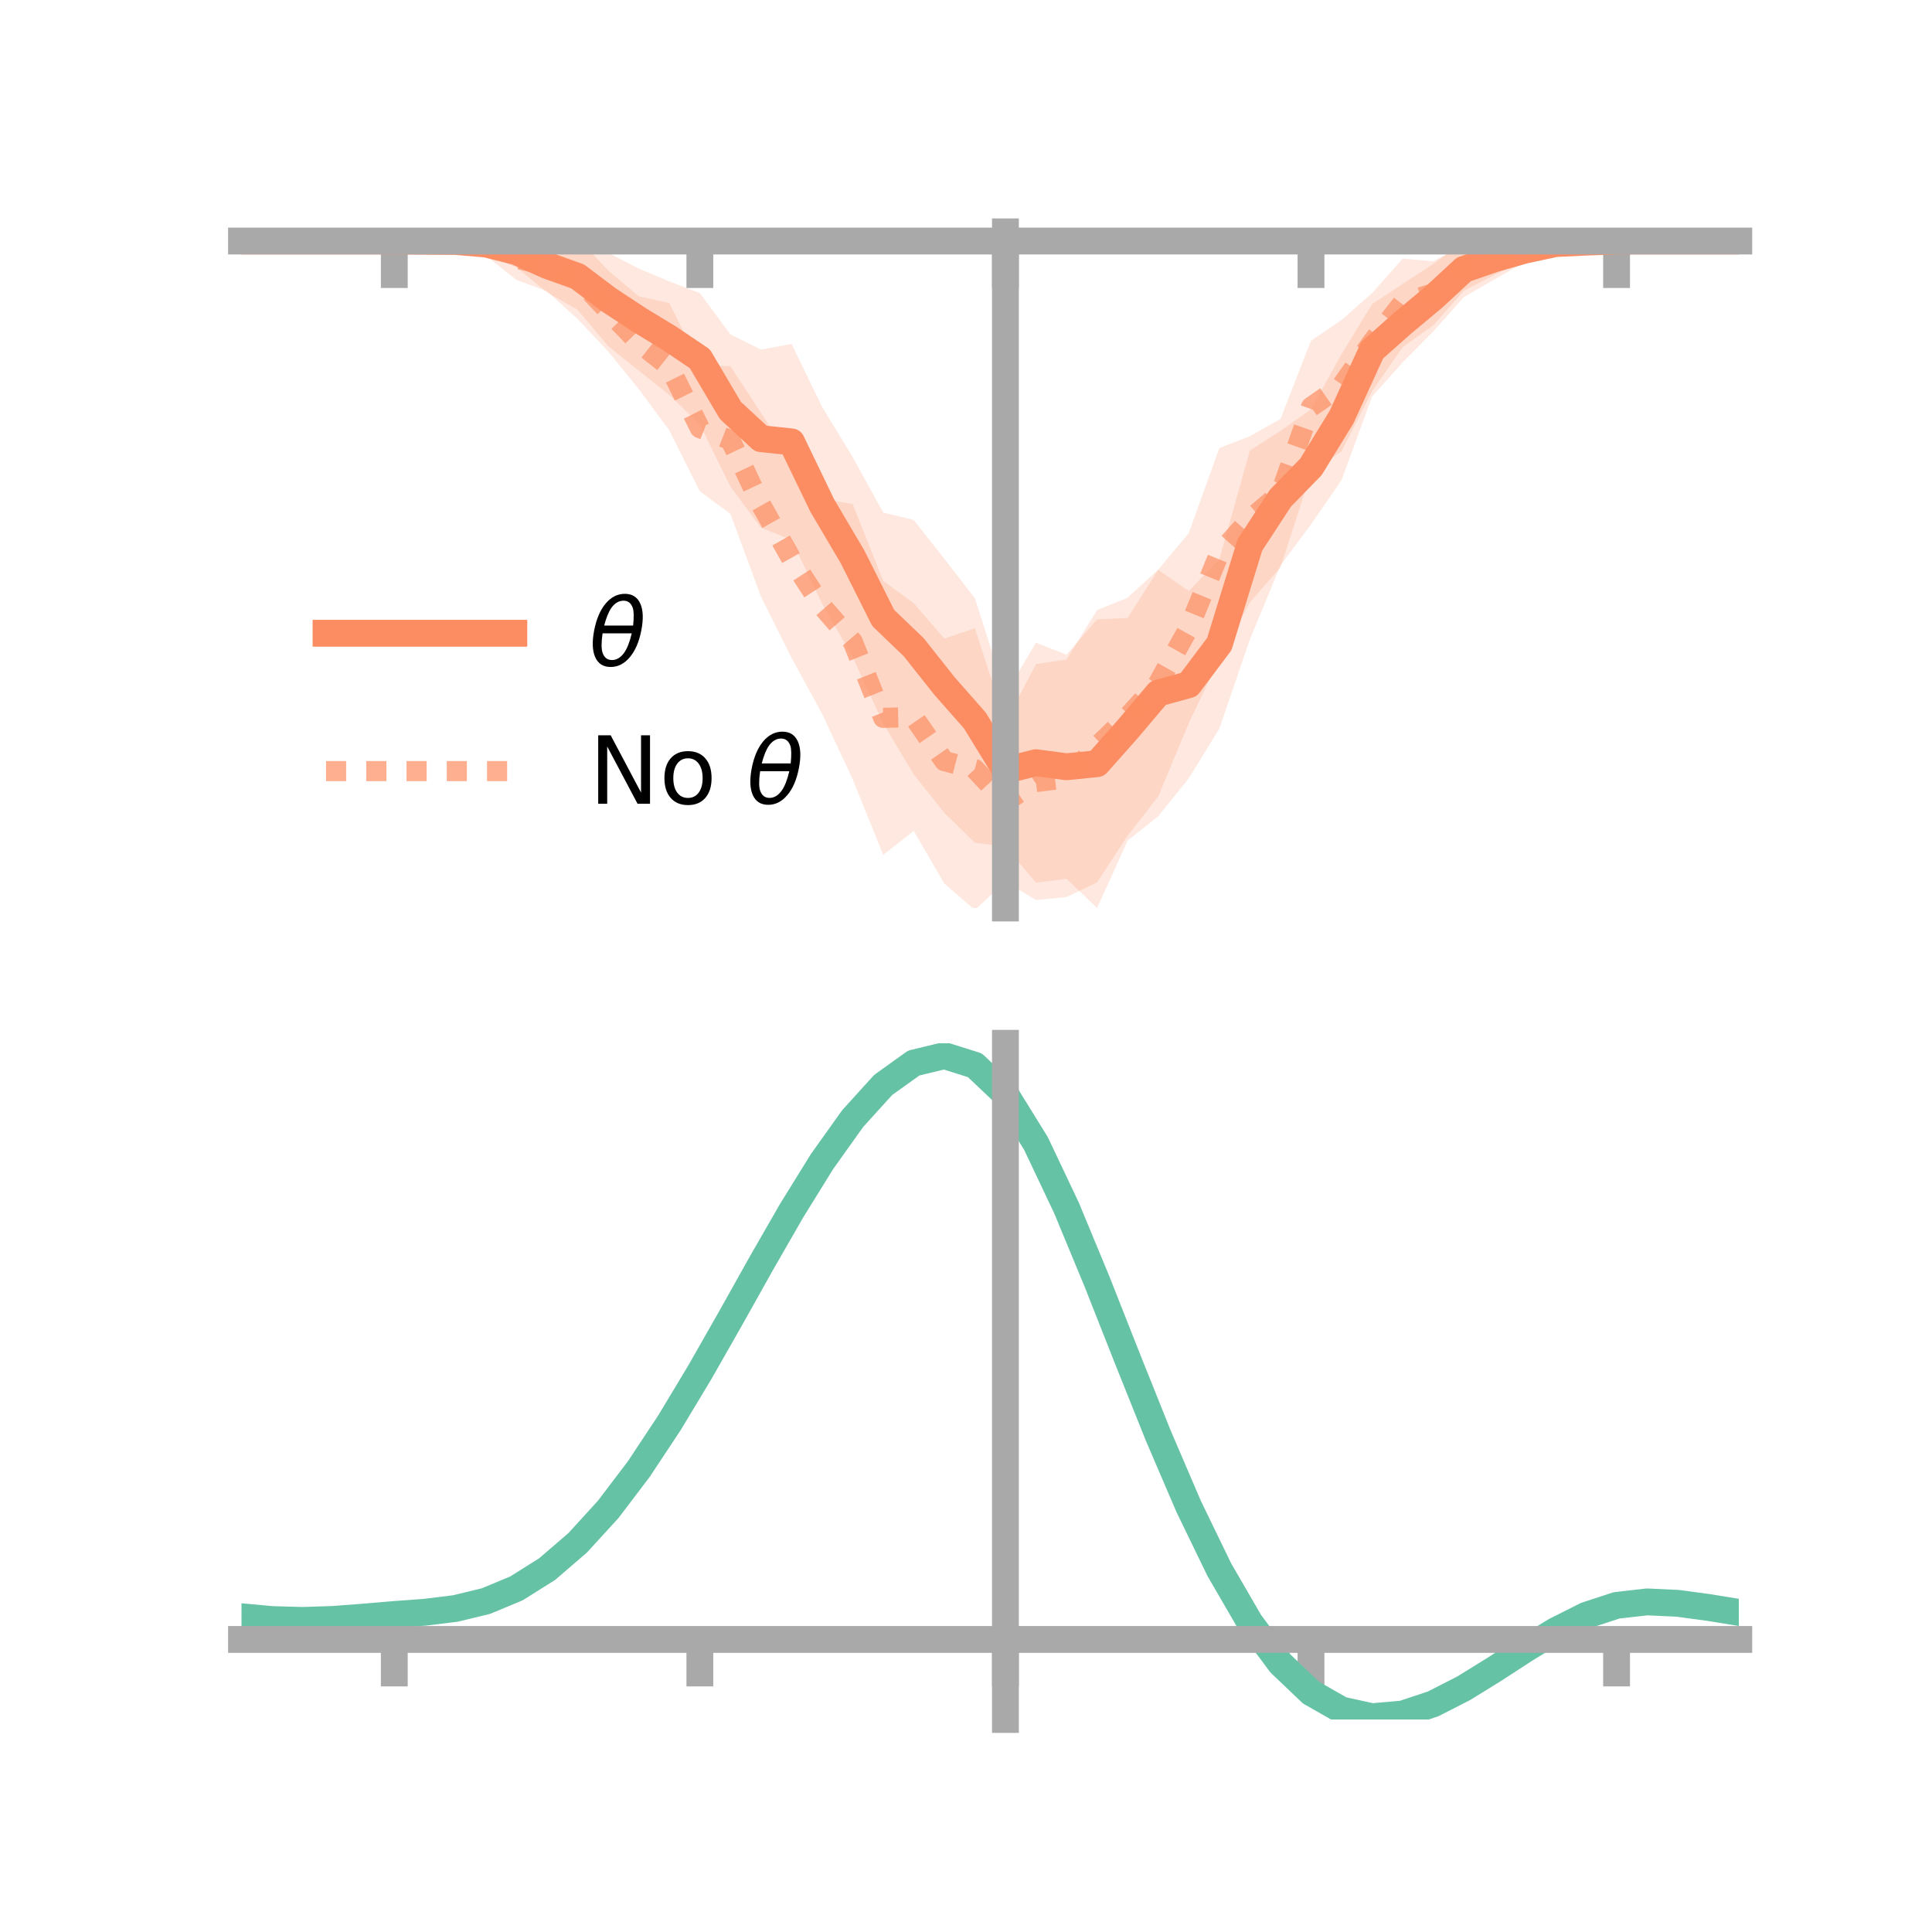 <?xml version="1.0" encoding="utf-8" standalone="no"?>
<!DOCTYPE svg PUBLIC "-//W3C//DTD SVG 1.1//EN"
  "http://www.w3.org/Graphics/SVG/1.1/DTD/svg11.dtd">
<!-- Created with matplotlib (https://matplotlib.org/) -->
<svg height="144pt" version="1.1" viewBox="0 0 144 144" width="144pt" xmlns="http://www.w3.org/2000/svg" xmlns:xlink="http://www.w3.org/1999/xlink">
 <defs>
  <style type="text/css">*{stroke-linecap:butt;stroke-linejoin:round;}</style>
 </defs>
 <g id="figure_1">
  <g id="patch_1">
   <path d="M 0 144 
L 144 144 
L 144 0 
L 0 0 
z
" style="fill:none;"/>
  </g>
  <g id="axes_1">
   <g id="patch_2">
    <path d="M 18 67.68 
L 129.6 67.68 
L 129.6 17.28 
L 18 17.28 
z
" style="fill:none;"/>
   </g>
   <g id="PolyCollection_1">
    <path clip-path="url(#p9c0a221647)" d="M 18 17.965 
L 18 17.965 
L 20.278 17.965 
L 22.555 17.965 
L 24.833 17.965 
L 27.11 17.965 
L 29.388 17.965 
L 31.665 17.795 
L 33.943 17.28 
L 36.22 17.386 
L 38.498 17.592 
L 40.776 17.778 
L 43.053 18.116 
L 45.331 18.842 
L 47.608 20.016 
L 49.886 20.975 
L 52.163 21.848 
L 54.441 24.925 
L 56.718 26.055 
L 58.996 25.635 
L 61.273 30.321 
L 63.551 34.067 
L 65.829 38.2 
L 68.106 38.757 
L 70.384 41.647 
L 72.661 44.59 
L 74.939 51.728 
L 77.216 47.904 
L 79.494 48.803 
L 81.771 46.163 
L 84.049 46.055 
L 86.327 42.479 
L 88.604 44.05 
L 90.882 41.697 
L 93.159 33.576 
L 95.437 32.116 
L 97.714 30.507 
L 99.992 26.393 
L 102.269 22.663 
L 104.547 21.162 
L 106.824 19.674 
L 109.102 18.014 
L 111.38 17.753 
L 113.657 17.75 
L 115.935 17.346 
L 118.212 17.781 
L 120.49 17.954 
L 122.767 17.965 
L 125.045 17.965 
L 127.322 17.965 
L 129.6 17.965 
L 129.6 17.965 
L 129.6 17.965 
L 127.322 17.965 
L 125.045 17.965 
L 122.767 17.965 
L 120.49 17.981 
L 118.212 18.314 
L 115.935 18.964 
L 113.657 19.539 
L 111.38 20.825 
L 109.102 22.148 
L 106.824 24.704 
L 104.547 27.01 
L 102.269 29.549 
L 99.992 35.779 
L 97.714 39.084 
L 95.437 42.144 
L 93.159 47.66 
L 90.882 54.304 
L 88.604 58.011 
L 86.327 60.838 
L 84.049 62.652 
L 81.771 67.68 
L 79.494 65.498 
L 77.216 65.789 
L 74.939 63.096 
L 72.661 62.815 
L 70.384 60.584 
L 68.106 57.723 
L 65.829 53.917 
L 63.551 48.969 
L 61.273 44.99 
L 58.996 40.235 
L 56.718 39.339 
L 54.441 36.262 
L 52.163 31.634 
L 49.886 29.434 
L 47.608 27.624 
L 45.331 25.796 
L 43.053 23.089 
L 40.776 21.793 
L 38.498 19.927 
L 36.22 18.989 
L 33.943 18.717 
L 31.665 18.17 
L 29.388 17.965 
L 27.11 17.965 
L 24.833 17.965 
L 22.555 17.965 
L 20.278 17.965 
L 18 17.965 
z
" style="fill:#fc8d62;fill-opacity:0.2;"/>
   </g>
   <g id="PolyCollection_2">
    <path clip-path="url(#p9c0a221647)" d="M 18 17.965 
L 18 17.965 
L 20.278 17.965 
L 22.555 17.965 
L 24.833 17.965 
L 27.11 17.965 
L 29.388 17.965 
L 31.665 17.88 
L 33.943 17.702 
L 36.22 17.353 
L 38.498 17.675 
L 40.776 17.899 
L 43.053 17.735 
L 45.331 20.162 
L 47.608 22.085 
L 49.886 22.587 
L 52.163 27.199 
L 54.441 27.3 
L 56.718 30.768 
L 58.996 34.306 
L 61.273 37.181 
L 63.551 37.567 
L 65.829 43.294 
L 68.106 44.962 
L 70.384 47.598 
L 72.661 46.824 
L 74.939 53.841 
L 77.216 49.498 
L 79.494 49.158 
L 81.771 45.469 
L 84.049 44.547 
L 86.327 42.455 
L 88.604 39.735 
L 90.882 33.394 
L 93.159 32.515 
L 95.437 31.229 
L 97.714 25.398 
L 99.992 23.852 
L 102.269 21.846 
L 104.547 19.277 
L 106.824 19.474 
L 109.102 18.283 
L 111.38 17.295 
L 113.657 17.605 
L 115.935 17.753 
L 118.212 17.828 
L 120.49 17.952 
L 122.767 17.965 
L 125.045 17.965 
L 127.322 17.965 
L 129.6 17.965 
L 129.6 17.965 
L 129.6 17.965 
L 127.322 17.965 
L 125.045 17.965 
L 122.767 17.965 
L 120.49 17.984 
L 118.212 18.238 
L 115.935 18.804 
L 113.657 19.367 
L 111.38 20.491 
L 109.102 21.67 
L 106.824 24.248 
L 104.547 25.873 
L 102.269 29.151 
L 99.992 33.633 
L 97.714 35.266 
L 95.437 42.294 
L 93.159 44.892 
L 90.882 49.108 
L 88.604 53.894 
L 86.327 59.365 
L 84.049 62.283 
L 81.771 65.771 
L 79.494 66.857 
L 77.216 67.081 
L 74.939 65.702 
L 72.661 67.822 
L 70.384 65.857 
L 68.106 61.936 
L 65.829 63.714 
L 63.551 58.074 
L 61.273 53.202 
L 58.996 49.034 
L 56.718 44.464 
L 54.441 38.302 
L 52.163 36.618 
L 49.886 32.078 
L 47.608 28.997 
L 45.331 26.195 
L 43.053 23.776 
L 40.776 21.709 
L 38.498 20.863 
L 36.22 19.065 
L 33.943 18.403 
L 31.665 18.07 
L 29.388 17.965 
L 27.11 17.965 
L 24.833 17.965 
L 22.555 17.965 
L 20.278 17.965 
L 18 17.965 
z
" style="fill:#fc8d62;fill-opacity:0.2;"/>
   </g>
   <g id="matplotlib.axis_1">
    <g id="xtick_1">
     <g id="line2d_1">
      <defs>
       <path d="M 0 0 
L 0 3.5 
" id="m6ece08d8fd" style="stroke:#a9a9a9;stroke-width:2;"/>
      </defs>
      <g>
       <use style="fill:#a9a9a9;stroke:#a9a9a9;stroke-width:2;" x="29.388" xlink:href="#m6ece08d8fd" y="17.965"/>
      </g>
     </g>
    </g>
    <g id="xtick_2">
     <g id="line2d_2">
      <g>
       <use style="fill:#a9a9a9;stroke:#a9a9a9;stroke-width:2;" x="52.163" xlink:href="#m6ece08d8fd" y="17.965"/>
      </g>
     </g>
    </g>
    <g id="xtick_3">
     <g id="line2d_3">
      <g>
       <use style="fill:#a9a9a9;stroke:#a9a9a9;stroke-width:2;" x="74.939" xlink:href="#m6ece08d8fd" y="17.965"/>
      </g>
     </g>
    </g>
    <g id="xtick_4">
     <g id="line2d_4">
      <g>
       <use style="fill:#a9a9a9;stroke:#a9a9a9;stroke-width:2;" x="97.714" xlink:href="#m6ece08d8fd" y="17.965"/>
      </g>
     </g>
    </g>
    <g id="xtick_5">
     <g id="line2d_5">
      <g>
       <use style="fill:#a9a9a9;stroke:#a9a9a9;stroke-width:2;" x="120.49" xlink:href="#m6ece08d8fd" y="17.965"/>
      </g>
     </g>
    </g>
   </g>
   <g id="matplotlib.axis_2"/>
   <g id="line2d_6">
    <path clip-path="url(#p9c0a221647)" d="M 18 17.965 
L 20.278 17.965 
L 22.555 17.965 
L 24.833 17.965 
L 27.11 17.965 
L 29.388 17.965 
L 31.665 17.983 
L 33.943 17.998 
L 36.22 18.187 
L 38.498 18.76 
L 40.776 19.786 
L 43.053 20.602 
L 45.331 22.319 
L 47.608 23.82 
L 49.886 25.205 
L 52.163 26.741 
L 54.441 30.594 
L 56.718 32.697 
L 58.996 32.935 
L 61.273 37.655 
L 63.551 41.518 
L 65.829 46.058 
L 68.106 48.24 
L 70.384 51.116 
L 72.661 53.702 
L 74.939 57.412 
L 77.216 56.846 
L 79.494 57.151 
L 81.771 56.921 
L 84.049 54.353 
L 86.327 51.659 
L 88.604 51.03 
L 90.882 48.001 
L 93.159 40.618 
L 95.437 37.13 
L 97.714 34.795 
L 99.992 31.086 
L 102.269 26.106 
L 104.547 24.086 
L 106.824 22.189 
L 109.102 20.081 
L 111.38 19.289 
L 113.657 18.644 
L 115.935 18.155 
L 118.212 18.047 
L 120.49 17.968 
L 122.767 17.965 
L 125.045 17.965 
L 127.322 17.965 
L 129.6 17.965 
" style="fill:none;stroke:#fc8d62;stroke-linecap:square;stroke-width:2;"/>
   </g>
   <g id="line2d_7">
    <path clip-path="url(#p9c0a221647)" d="M 18 17.965 
L 20.278 17.965 
L 22.555 17.965 
L 24.833 17.965 
L 27.11 17.965 
L 29.388 17.965 
L 31.665 17.975 
L 33.943 18.052 
L 36.22 18.209 
L 38.498 19.269 
L 40.776 19.804 
L 43.053 20.756 
L 45.331 23.179 
L 47.608 25.541 
L 49.886 27.333 
L 52.163 31.909 
L 54.441 32.801 
L 56.718 37.616 
L 58.996 41.67 
L 61.273 45.192 
L 63.551 47.82 
L 65.829 53.504 
L 68.106 53.449 
L 70.384 56.727 
L 72.661 57.323 
L 74.939 59.771 
L 77.216 58.289 
L 79.494 58.007 
L 81.771 55.62 
L 84.049 53.415 
L 86.327 50.91 
L 88.604 46.815 
L 90.882 41.251 
L 93.159 38.704 
L 95.437 36.761 
L 97.714 30.332 
L 99.992 28.743 
L 102.269 25.498 
L 104.547 22.575 
L 106.824 21.861 
L 109.102 19.977 
L 111.38 18.893 
L 113.657 18.486 
L 115.935 18.278 
L 118.212 18.033 
L 120.49 17.968 
L 122.767 17.965 
L 125.045 17.965 
L 127.322 17.965 
L 129.6 17.965 
" style="fill:none;stroke:#fc8d62;stroke-dasharray:1.5,1.5;stroke-dashoffset:0;stroke-opacity:0.7;stroke-width:1.5;"/>
   </g>
   <g id="patch_3">
    <path d="M 74.939 67.68 
L 74.939 17.28 
" style="fill:none;stroke:#a9a9a9;stroke-linecap:square;stroke-linejoin:miter;stroke-width:2;"/>
   </g>
   <g id="patch_4">
    <path d="M 129.6 67.68 
L 129.6 17.28 
" style="fill:none;"/>
   </g>
   <g id="patch_5">
    <path d="M 18 17.965 
L 129.6 17.965 
" style="fill:none;stroke:#a9a9a9;stroke-linecap:square;stroke-linejoin:miter;stroke-width:2;"/>
   </g>
   <g id="patch_6">
    <path d="M 18 17.28 
L 129.6 17.28 
" style="fill:none;"/>
   </g>
   <g id="legend_1">
    <g id="line2d_8">
     <path d="M 24.3 47.2 
L 38.3 47.2 
" style="fill:none;stroke:#fc8d62;stroke-linecap:square;stroke-width:2;"/>
    </g>
    <g id="line2d_9"/>
    <g id="text_1">
     <!-- $\theta$ -->
     <g transform="translate(43.9 49.65)scale(0.07 -0.07)">
      <defs>
       <path d="M 45.516 34.672 
L 14.453 34.672 
Q 12.359 20.062 14.5 13.875 
Q 17.188 6.25 24.469 6.25 
Q 31.781 6.25 37.359 13.922 
Q 42.234 20.656 45.516 34.672 
z
M 47.016 42.969 
Q 48.344 56.844 46.625 61.719 
Q 43.953 69.438 36.766 69.438 
Q 29.297 69.438 23.828 61.812 
Q 19.531 55.672 16.156 42.969 
z
M 38.188 76.766 
Q 49.906 76.766 54.594 66.406 
Q 59.281 56.109 55.719 37.844 
Q 52.203 19.625 43.453 9.281 
Q 34.766 -1.125 23.047 -1.125 
Q 11.281 -1.125 6.641 9.281 
Q 2 19.625 5.516 37.844 
Q 9.078 56.109 17.719 66.406 
Q 26.422 76.766 38.188 76.766 
z
" id="DejaVuSans-Oblique-952"/>
      </defs>
      <use transform="translate(0 0.234)" xlink:href="#DejaVuSans-Oblique-952"/>
     </g>
    </g>
    <g id="line2d_10">
     <path d="M 24.3 57.474 
L 38.3 57.474 
" style="fill:none;stroke:#fc8d62;stroke-dasharray:1.5,1.5;stroke-dashoffset:0;stroke-opacity:0.7;stroke-width:1.5;"/>
    </g>
    <g id="line2d_11"/>
    <g id="text_2">
     <!-- No $\theta$ -->
     <g transform="translate(43.9 59.924)scale(0.07 -0.07)">
      <defs>
       <path d="M 9.812 72.906 
L 23.094 72.906 
L 55.422 11.922 
L 55.422 72.906 
L 64.984 72.906 
L 64.984 0 
L 51.703 0 
L 19.391 60.984 
L 19.391 0 
L 9.812 0 
z
" id="DejaVuSans-78"/>
       <path d="M 30.609 48.391 
Q 23.391 48.391 19.188 42.75 
Q 14.984 37.109 14.984 27.297 
Q 14.984 17.484 19.156 11.844 
Q 23.344 6.203 30.609 6.203 
Q 37.797 6.203 41.984 11.859 
Q 46.188 17.531 46.188 27.297 
Q 46.188 37.016 41.984 42.703 
Q 37.797 48.391 30.609 48.391 
z
M 30.609 56 
Q 42.328 56 49.016 48.375 
Q 55.719 40.766 55.719 27.297 
Q 55.719 13.875 49.016 6.219 
Q 42.328 -1.422 30.609 -1.422 
Q 18.844 -1.422 12.172 6.219 
Q 5.516 13.875 5.516 27.297 
Q 5.516 40.766 12.172 48.375 
Q 18.844 56 30.609 56 
z
" id="DejaVuSans-111"/>
       <path id="DejaVuSans-32"/>
      </defs>
      <use transform="translate(0 0.234)" xlink:href="#DejaVuSans-78"/>
      <use transform="translate(74.805 0.234)" xlink:href="#DejaVuSans-111"/>
      <use transform="translate(135.986 0.234)" xlink:href="#DejaVuSans-32"/>
      <use transform="translate(167.773 0.234)" xlink:href="#DejaVuSans-Oblique-952"/>
     </g>
    </g>
   </g>
  </g>
  <g id="axes_2">
   <g id="patch_7">
    <path d="M 18 128.16 
L 129.6 128.16 
L 129.6 77.76 
L 18 77.76 
z
" style="fill:none;"/>
   </g>
   <g id="PolyCollection_3">
    <path clip-path="url(#p0b056de460)" d="M 18 120.541 
L 18 120.464 
L 20.278 120.682 
L 22.555 120.747 
L 24.833 120.664 
L 27.11 120.484 
L 29.388 120.282 
L 31.665 120.11 
L 33.943 119.825 
L 36.22 119.266 
L 38.498 118.306 
L 40.776 116.854 
L 43.053 114.858 
L 45.331 112.31 
L 47.608 109.243 
L 49.886 105.723 
L 52.163 101.852 
L 54.441 97.761 
L 56.718 93.602 
L 58.996 89.551 
L 61.273 85.797 
L 63.551 82.538 
L 65.829 79.979 
L 68.106 78.32 
L 70.384 77.76 
L 72.661 78.488 
L 74.939 80.672 
L 77.216 84.401 
L 79.494 89.277 
L 81.771 94.851 
L 84.049 100.707 
L 86.327 106.479 
L 88.604 111.868 
L 90.882 116.639 
L 93.159 120.627 
L 95.437 123.735 
L 97.714 125.931 
L 99.992 127.242 
L 102.269 127.745 
L 104.547 127.554 
L 106.824 126.807 
L 109.102 125.66 
L 111.38 124.277 
L 113.657 122.82 
L 115.935 121.449 
L 118.212 120.317 
L 120.49 119.575 
L 122.767 119.319 
L 125.045 119.43 
L 127.322 119.746 
L 129.6 120.127 
L 129.6 120.229 
L 129.6 120.229 
L 127.322 119.872 
L 125.045 119.574 
L 122.767 119.473 
L 120.49 119.734 
L 118.212 120.486 
L 115.935 121.645 
L 113.657 123.06 
L 111.38 124.568 
L 109.102 125.999 
L 106.824 127.183 
L 104.547 127.954 
L 102.269 128.16 
L 99.992 127.67 
L 97.714 126.384 
L 95.437 124.24 
L 93.159 121.219 
L 90.882 117.353 
L 88.604 112.731 
L 86.327 107.509 
L 84.049 101.908 
L 81.771 96.221 
L 79.494 90.801 
L 77.216 86.058 
L 74.939 82.429 
L 72.661 80.309 
L 70.384 79.605 
L 68.106 80.147 
L 65.829 81.747 
L 63.551 84.212 
L 61.273 87.343 
L 58.996 90.944 
L 56.718 94.823 
L 54.441 98.8 
L 52.163 102.708 
L 49.886 106.403 
L 47.608 109.762 
L 45.331 112.693 
L 43.053 115.134 
L 40.776 117.057 
L 38.498 118.467 
L 36.22 119.406 
L 33.943 119.952 
L 31.665 120.227 
L 29.388 120.389 
L 27.11 120.574 
L 24.833 120.737 
L 22.555 120.805 
L 20.278 120.742 
L 18 120.541 
z
" style="fill:#66c2a5;fill-opacity:0.2;"/>
   </g>
   <g id="matplotlib.axis_3">
    <g id="xtick_6">
     <g id="line2d_12">
      <g>
       <use style="fill:#a9a9a9;stroke:#a9a9a9;stroke-width:2;" x="29.388" xlink:href="#m6ece08d8fd" y="122.194"/>
      </g>
     </g>
    </g>
    <g id="xtick_7">
     <g id="line2d_13">
      <g>
       <use style="fill:#a9a9a9;stroke:#a9a9a9;stroke-width:2;" x="52.163" xlink:href="#m6ece08d8fd" y="122.194"/>
      </g>
     </g>
    </g>
    <g id="xtick_8">
     <g id="line2d_14">
      <g>
       <use style="fill:#a9a9a9;stroke:#a9a9a9;stroke-width:2;" x="74.939" xlink:href="#m6ece08d8fd" y="122.194"/>
      </g>
     </g>
    </g>
    <g id="xtick_9">
     <g id="line2d_15">
      <g>
       <use style="fill:#a9a9a9;stroke:#a9a9a9;stroke-width:2;" x="97.714" xlink:href="#m6ece08d8fd" y="122.194"/>
      </g>
     </g>
    </g>
    <g id="xtick_10">
     <g id="line2d_16">
      <g>
       <use style="fill:#a9a9a9;stroke:#a9a9a9;stroke-width:2;" x="120.49" xlink:href="#m6ece08d8fd" y="122.194"/>
      </g>
     </g>
    </g>
   </g>
   <g id="matplotlib.axis_4"/>
   <g id="line2d_17">
    <path clip-path="url(#p0b056de460)" d="M 18 120.503 
L 20.278 120.712 
L 22.555 120.776 
L 24.833 120.701 
L 27.11 120.529 
L 29.388 120.335 
L 31.665 120.168 
L 33.943 119.888 
L 36.22 119.336 
L 38.498 118.387 
L 40.776 116.955 
L 43.053 114.996 
L 45.331 112.502 
L 47.608 109.502 
L 49.886 106.063 
L 52.163 102.28 
L 54.441 98.28 
L 56.718 94.212 
L 58.996 90.247 
L 61.273 86.57 
L 63.551 83.375 
L 65.829 80.863 
L 68.106 79.233 
L 70.384 78.682 
L 72.661 79.398 
L 74.939 81.551 
L 77.216 85.229 
L 79.494 90.039 
L 81.771 95.536 
L 84.049 101.308 
L 86.327 106.994 
L 88.604 112.3 
L 90.882 116.996 
L 93.159 120.923 
L 95.437 123.987 
L 97.714 126.158 
L 99.992 127.456 
L 102.269 127.953 
L 104.547 127.754 
L 106.824 126.995 
L 109.102 125.83 
L 111.38 124.422 
L 113.657 122.94 
L 115.935 121.547 
L 118.212 120.401 
L 120.49 119.654 
L 122.767 119.396 
L 125.045 119.502 
L 127.322 119.809 
L 129.6 120.178 
" style="fill:none;stroke:#66c2a5;stroke-linecap:square;stroke-width:2;"/>
   </g>
   <g id="patch_8">
    <path d="M 74.939 128.16 
L 74.939 77.76 
" style="fill:none;stroke:#a9a9a9;stroke-linecap:square;stroke-linejoin:miter;stroke-width:2;"/>
   </g>
   <g id="patch_9">
    <path d="M 129.6 128.16 
L 129.6 77.76 
" style="fill:none;"/>
   </g>
   <g id="patch_10">
    <path d="M 18 122.194 
L 129.6 122.194 
" style="fill:none;stroke:#a9a9a9;stroke-linecap:square;stroke-linejoin:miter;stroke-width:2;"/>
   </g>
   <g id="patch_11">
    <path d="M 18 77.76 
L 129.6 77.76 
" style="fill:none;"/>
   </g>
  </g>
 </g>
 <defs>
  <clipPath id="p9c0a221647">
   <rect height="50.4" width="111.6" x="18" y="17.28"/>
  </clipPath>
  <clipPath id="p0b056de460">
   <rect height="50.4" width="111.6" x="18" y="77.76"/>
  </clipPath>
 </defs>
</svg>
